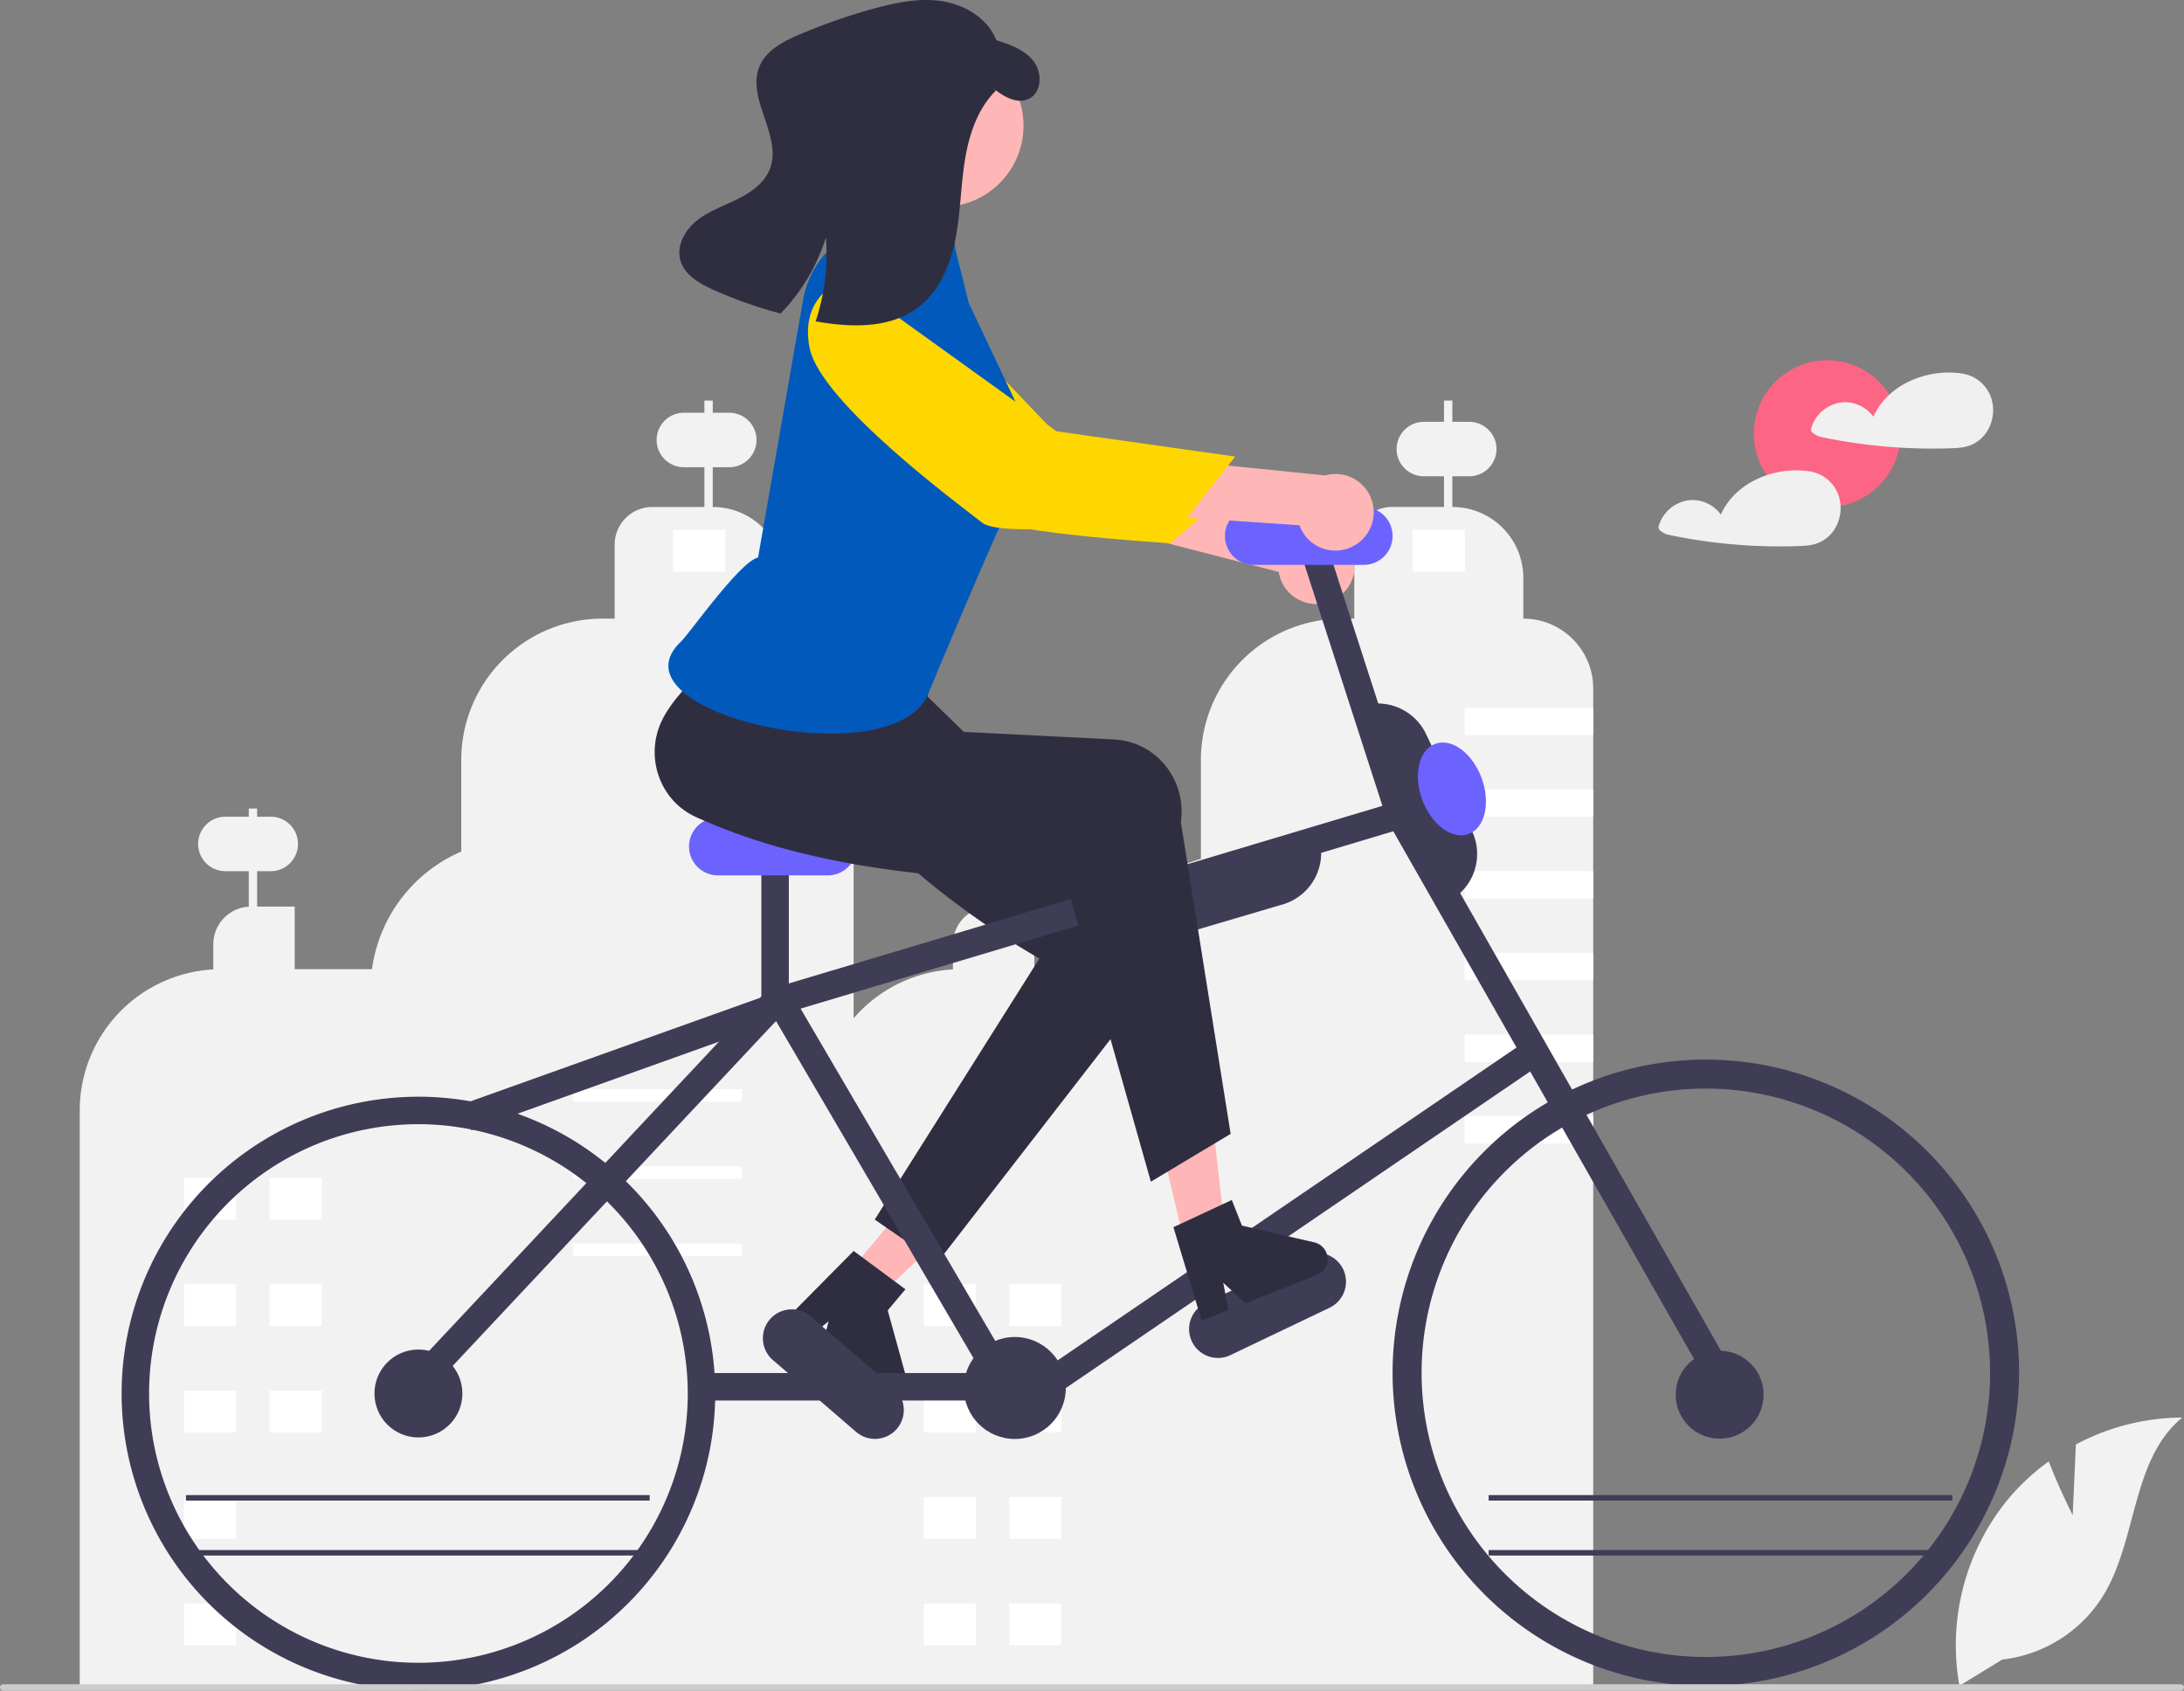 <svg xmlns="http://www.w3.org/2000/svg" data-name="Layer 1" width="794.67" height="615.311"
     viewBox="0 0 794.67 615.311" xmlns:xlink="http://www.w3.org/1999/xlink">
  <rect x="0" y="0" width="794.67" height="615.311" fill="#808080" stroke="none"/>
  <path
    d="M774.46,374.977a25.326,25.326,0,0,0-17.988-7.45V352.71a25.801,25.801,0,0,0-25.818-25.818V315.726h6.145a9.911,9.911,0,0,0,0-19.822h-6.145v-7.747h-3.039v7.747h-7.334a9.911,9.911,0,0,0,0,19.822h7.334v11.166H708.685a13.708,13.708,0,0,0-13.71,13.71V367.527h-4.377a51.434,51.434,0,0,0-51.437,51.438v35.983a54.579,54.579,0,0,0-38.066,40.152H578.547V472.318h-13.669v-9.58h8.391a9.911,9.911,0,0,0,0-19.822h-8.391v-6.289h-3.037v6.289h-5.09a9.911,9.911,0,1,0,0,19.822h5.09v9.621A13.703,13.703,0,0,0,548.931,486.032v9.15a51.444,51.444,0,0,0-48.601,51.363v210.546H639.16v.001H781.91V392.965A25.325,25.325,0,0,0,774.46,374.977Z"
    transform="translate(-202.201 -142.393)" fill="#f2f2f2"/>
  <path
    d="M487.36,367.522V352.714a25.819,25.819,0,0,0-25.819-25.819h0V312.422h6.012a9.911,9.911,0,1,0,0-19.822h-6.012v-4.435h-3.037v4.435H451.035a9.911,9.911,0,1,0,0,19.822h7.469V326.894h-18.94a13.714,13.714,0,0,0-13.714,13.714v26.913h-4.371A51.444,51.444,0,0,0,370.034,418.966v33.333a54.553,54.553,0,0,0-32.476,42.801H309.429V472.318h-13.669V459.434h4.959a9.911,9.911,0,0,0,0-19.822h-4.959v-2.986h-3.038v2.986h-8.521a9.911,9.911,0,0,0,0,19.822h8.521v12.924a13.703,13.703,0,0,0-12.91,13.673v9.15a51.444,51.444,0,0,0-48.601,51.363v210.546H512.8V392.961A25.44,25.44,0,0,0,487.36,367.522Z"
    transform="translate(-202.201 -142.393)" fill="#f2f2f2"/>
  <rect x="300.316" y="571.039" width="18.985" height="15.188"
        transform="translate(417.417 1014.873) rotate(-180)" fill="#fff"/>
  <rect x="269.181" y="571.039" width="18.985" height="15.188"
        transform="translate(355.147 1014.873) rotate(-180)" fill="#fff"/>
  <rect x="300.316" y="609.768" width="18.985" height="15.188"
        transform="translate(417.417 1092.331) rotate(-180)" fill="#fff"/>
  <rect x="269.181" y="609.768" width="18.985" height="15.188"
        transform="translate(355.147 1092.331) rotate(-180)" fill="#fff"/>
  <rect x="300.316" y="648.497" width="18.985" height="15.188"
        transform="translate(417.417 1169.789) rotate(-180)" fill="#fff"/>
  <rect x="269.181" y="648.497" width="18.985" height="15.188"
        transform="translate(355.147 1169.789) rotate(-180)" fill="#fff"/>
  <rect x="269.181" y="687.226" width="18.985" height="15.188"
        transform="translate(355.147 1247.247) rotate(-180)" fill="#fff"/>
  <rect x="269.181" y="725.955" width="18.985" height="15.188"
        transform="translate(355.147 1324.705) rotate(-180)" fill="#fff"/>
  <rect x="410.662" y="538.765" width="61.511" height="4.556"
        transform="translate(680.633 939.693) rotate(-180)" fill="#fff"/>
  <rect x="410.662" y="566.862" width="61.511" height="4.556"
        transform="translate(680.633 995.888) rotate(-180)" fill="#fff"/>
  <rect x="410.662" y="594.96" width="61.511" height="4.556"
        transform="translate(680.633 1052.083) rotate(-180)" fill="#fff"/>
  <rect x="447.112" y="335.248" width="18.985" height="15.188"
        transform="translate(711.009 543.29) rotate(-180)" fill="#fff"/>
  <rect x="569.434" y="609.768" width="18.985" height="15.188"
        transform="translate(955.653 1092.331) rotate(-180)" fill="#fff"/>
  <rect x="538.299" y="609.768" width="18.985" height="15.188"
        transform="translate(893.383 1092.331) rotate(-180)" fill="#fff"/>
  <rect x="569.434" y="648.497" width="18.985" height="15.188"
        transform="translate(955.653 1169.789) rotate(-180)" fill="#fff"/>
  <rect x="538.299" y="648.497" width="18.985" height="15.188"
        transform="translate(893.383 1169.789) rotate(-180)" fill="#fff"/>
  <rect x="569.434" y="687.226" width="18.985" height="15.188"
        transform="translate(955.653 1247.247) rotate(-180)" fill="#fff"/>
  <rect x="538.299" y="687.226" width="18.985" height="15.188"
        transform="translate(893.383 1247.247) rotate(-180)" fill="#fff"/>
  <rect x="569.434" y="725.955" width="18.985" height="15.188"
        transform="translate(955.653 1324.705) rotate(-180)" fill="#fff"/>
  <rect x="538.299" y="725.955" width="18.985" height="15.188"
        transform="translate(893.383 1324.705) rotate(-180)" fill="#fff"/>
  <rect x="716.23" y="335.248" width="18.985" height="15.188"
        transform="translate(1249.245 543.29) rotate(-180)" fill="#fff"/>
  <rect x="532.946" y="257.576" width="46.763" height="9.911" fill="#fff"/>
  <rect x="532.946" y="287.309" width="46.763" height="9.911" fill="#fff"/>
  <rect x="532.946" y="317.041" width="46.763" height="9.911" fill="#fff"/>
  <rect x="532.946" y="346.774" width="46.763" height="9.911" fill="#fff"/>
  <rect x="532.946" y="376.507" width="46.763" height="9.911" fill="#fff"/>
  <rect x="532.946" y="406.239" width="46.763" height="9.911" fill="#fff"/>
  <polygon points="309.242 462.575 319.986 471.566 360.55 433.48 344.693 420.211 309.242 462.575" fill="#ffb6b6"/>
  <path
    d="M543.229,601.927l-22.753-15.705,59.908-94.981c-43.42-25.238-73.281-56.025-97.645-89.843-8.28-11.413-13.327-24.695-1.776-33.257q.81-.6,1.663-1.137c13.172-8.208,8.896,4.093,26.952-1.948l16.314,17.403,35.247,34.296,60.121,38.378c12.091,7.718,15.445,23.952,7.493,36.26q-.63.975-1.342,1.893Z"
    transform="translate(-202.201 -142.393)" fill="#2f2e41"/>
  <path
    d="M512.804,597.644l18.838,13.944-6.433,7.687,7.199,26.056a6.261,6.261,0,0,1-10.054,6.47l-21.361-17.876,2.682-10.685-7.801,6.401-8.054-6.74Z"
    transform="translate(-202.201 -142.393)" fill="#2f2e41"/>
  <rect x="368.397" y="523.225" width="123.401" height="10"
        transform="translate(-354.949 33.275) rotate(-19.677)" fill="#3f3d56"/>
  <path
    d="M513.686,663.477,483.41,637.336a10.5,10.5,0,0,1,13.724-15.895l30.276,26.141a10.5,10.5,0,1,1-13.724,15.895Z"
    transform="translate(-202.201 -142.393)" fill="#3f3d56"/>
  <path
    d="M685.671,361.46a13.844,13.844,0,0,1-18.192-10.942L559.325,322.668l17.638-18.507,103.011,30.247a13.919,13.919,0,0,1,5.697,27.052Z"
    transform="translate(-202.201 -142.393)" fill="#ffb6b6"/>
  <path
    d="M521.369,232.152s-17.586,2.038-17.27,22.303,43.425,66.43,50.15,74.079,73.844,11.557,73.844,11.557l20.967-18.436-62.168-20.946Z"
    transform="translate(-202.201 -142.393)" fill="#fed701"/>
  <path
    d="M485.697,327.27l-3.967,18.608s-7.22,15.487-5.819,19.625c1.388,4.115,63.883,26.485,63.883,26.485s5.354-27.903,14.289-46.725Z"
    transform="translate(-202.201 -142.393)" fill="#ffb6b6"/>
  <path
    d="M685.983,618.312l-36.092,17.244a10.5,10.5,0,0,1-9.053-18.949l36.092-17.244a10.5,10.5,0,1,1,9.053,18.949Z"
    transform="translate(-202.201 -142.393)" fill="#3f3d56"/>
  <path
    d="M822.89,755.959A113.98,113.98,0,1,1,936.869,641.98,114.109,114.109,0,0,1,822.89,755.959Zm0-217.406a103.426,103.426,0,1,0,103.426,103.426A103.543,103.543,0,0,0,822.89,538.554Z"
    transform="translate(-202.201 -142.393)" fill="#3f3d56"/>
  <circle cx="625.709" cy="507.567" r="16" fill="#3f3d56"/>
  <path
    d="M354.45,757.513a108,108,0,1,1,108-108A108.122,108.122,0,0,1,354.45,757.513Zm0-206a98,98,0,1,0,98,98A98.111,98.111,0,0,0,354.45,551.513Z"
    transform="translate(-202.201 -142.393)" fill="#3f3d56"/>
  <circle cx="152.248" cy="507.12" r="16" fill="#3f3d56"/>
  <circle cx="369.248" cy="505.12" r="18.553" fill="#3f3d56"/>
  <polygon
    points="156.357 505.986 149.061 499.147 279.296 360.214 511.708 290.657 627.053 493.091 618.365 498.042 506.957 302.518 284.748 369.021 156.357 505.986"
    fill="#3f3d56"/>
  <rect x="255.219" y="499.678" width="98.272" height="10" fill="#3f3d56"/>
  <rect x="277.022" y="312.334" width="10" height="52.283" fill="#3f3d56"/>
  <rect x="690.222" y="335.391" width="10" height="106.158"
        transform="translate(-287.939 90.051) rotate(-17.897)" fill="#3f3d56"/>
  <rect x="519.91" y="491.836" width="10" height="162.247"
        transform="translate(-419.803 201.461) rotate(-30.358)" fill="#3f3d56"/>
  <rect x="566.402" y="579.959" width="213.016" height="10"
        transform="translate(-414.804 338.391) rotate(-34.291)" fill="#3f3d56"/>
  <path d="M503.41,460.959h-40a10.5,10.5,0,0,1,0-21h40a10.5,10.5,0,1,1,0,21Z"
        transform="translate(-202.201 -142.393)" fill="#6c63ff"/>
  <path d="M698.41,347.959h-40a10.5,10.5,0,0,1,0-21h40a10.5,10.5,0,0,1,0,21Z"
        transform="translate(-202.201 -142.393)" fill="#6c63ff"/>
  <path
    d="M956.381,693.788l1.144-25.719a83.066,83.066,0,0,1,38.745-9.808c-18.608,15.214-16.283,44.541-28.899,65a49.964,49.964,0,0,1-36.639,23.089l-15.572,9.534a83.724,83.724,0,0,1,17.647-67.845,80.873,80.873,0,0,1,14.863-13.81C951.399,684.063,956.381,693.788,956.381,693.788Z"
    transform="translate(-202.201 -142.393)" fill="#f2f2f2"/>
  <path
    d="M996.871,756.513a1.186,1.186,0,0,1-1.19,1.19h-792.29a1.19,1.19,0,0,1,0-2.38h792.29A1.187,1.187,0,0,1,996.871,756.513Z"
    transform="translate(-202.201 -142.393)" fill="#ccc"/>
  <circle cx="545.053" cy="188.118" r="29.568" transform="translate(-226.021 -48.377) rotate(-9.649)"
          fill="#ffb6b6"/>
  <circle cx="664.862" cy="157.805" r="26.701" fill="#fd6584"/>
  <path
    d="M926.826,287.556a13.248,13.248,0,0,0-11.179-9.291c-.058-.008-.113.003-.171-.001a1.666,1.666,0,0,0-.228-.052c-12.211-1.578-26.306,4.262-31.395,15.838a12.935,12.935,0,0,0-10.833-5.279,13.193,13.193,0,0,0-11.8,9.511,1.548,1.548,0,0,0,.689,1.694,6.766,6.766,0,0,0,2.79,1.416q3.326.705,6.676,1.291,6.537,1.144,13.142,1.85a195.421,195.421,0,0,0,26.918,1.017c2.993-.093,5.879-.193,8.621-1.513a12.827,12.827,0,0,0,4.945-4.316A14.551,14.551,0,0,0,926.826,287.556Z"
    transform="translate(-202.201 -142.393)" fill="#f0f0f0"/>
  <path
    d="M871.33,323.157a13.248,13.248,0,0,0-11.179-9.291c-.058-.008-.113.003-.171-.001a1.663,1.663,0,0,0-.228-.052c-12.211-1.578-26.306,4.262-31.395,15.838a12.934,12.934,0,0,0-10.833-5.279,13.193,13.193,0,0,0-11.8,9.511,1.548,1.548,0,0,0,.689,1.694,6.766,6.766,0,0,0,2.79,1.416q3.326.705,6.676,1.291,6.537,1.144,13.142,1.85a195.427,195.427,0,0,0,26.918,1.017c2.993-.093,5.879-.193,8.621-1.513a12.828,12.828,0,0,0,4.945-4.315A14.552,14.552,0,0,0,871.33,323.157Z"
    transform="translate(-202.201 -142.393)" fill="#f0f0f0"/>
  <path
    d="M728.07,470.986l-33.394-70.49.452-.214a19.498,19.498,0,0,1,25.97,9.274l16.697,35.246a19.498,19.498,0,0,1-9.274,25.97Z"
    transform="translate(-202.201 -142.393)" fill="#3f3d56"/>
  <path
    d="M625.992,483.375a19.529,19.529,0,0,1-18.676-13.991l-.142-.479,74.812-22.074.142.479a19.499,19.499,0,0,1-13.185,24.221l-37.406,11.037A19.586,19.586,0,0,1,625.992,483.375Z"
    transform="translate(-202.201 -142.393)" fill="#3f3d56"/>
  <polygon points="433.406 462.464 447.019 459.106 440.726 403.809 420.634 408.767 433.406 462.464" fill="#ffb6b6"/>
  <path
    d="M629.16,588.989l21.245-9.898,3.685,9.322,26.333,6.11a6.261,6.261,0,0,1,.887,11.922l-25.904,10.238-8.109-7.456,1.901,9.91-9.767,3.86Z"
    transform="translate(-202.201 -142.393)" fill="#2f2e41"/>
  <path
    d="M649.983,555.029l-29.026,17.407L589.999,463.104c-50.22-.428-96.655-6.051-134.568-23.369-12.845-5.816-18.559-21.198-12.762-34.356q.406-.923.882-1.812c7.38-13.653,21.688-21.671,34.383-35.859l62.976,23.251-4.513,16.959,71.237,3.576c14.326.719,25.279,13.163,24.464,27.793q-.065,1.159-.228,2.309Z"
    transform="translate(-202.201 -142.393)" fill="#2f2e41"/>
  <path
    d="M526.842,216.982l19.353,10.119a5.532,5.532,0,0,1,3.475,5.401l5.041,20.172,17.737,37.543s4.622,19.981-4.198,38.847-28.34,65.895-28.34,65.895c-12.731,30.494-117.233,6.945-90-19,3.24-3.087,21.453-29.163,28.117-30.662l16.351-93.566a33.944,33.944,0,0,1,16.503-23.807c2.62-1.481,5.048-2.358,6.712-1.91C521.386,226.898,523.179,218.307,526.842,216.982Z"
    transform="translate(-202.201 -142.393)" fill="#015abb"/>
  <path
    d="M694.921,340.959a13.844,13.844,0,0,1-19.89-7.419l-111.428-7.536,13.944-21.429,106.811,10.836a13.919,13.919,0,0,1,10.563,25.547Z"
    transform="translate(-202.201 -142.393)" fill="#ffb6b6"/>
  <path
    d="M509.686,243.987s-16.914,5.229-12.885,25.093,54.875,57.336,62.889,63.621,74.711-2.187,74.711-2.187l17.229-21.969-64.956-9.185Z"
    transform="translate(-202.201 -142.393)" fill="#fed701"/>
  <path
    d="M576.592,178.336c-4.465,2.199-9.52-.988-13.427-4.158l1.398,1.182c-6.778,6.731-9.88,16.347-11.347,25.797-1.469,9.44-1.544,19.079-3.419,28.456-1.877,9.367-5.872,18.8-13.457,24.604-10.161,7.773-24.289,7.426-36.879,5.205-.168-.032-.324-.056-.492-.089a76.722,76.722,0,0,0,3.728-30.456,69.759,69.759,0,0,1-16.464,27.62,160.141,160.141,0,0,1-24.409-8.611c-5.106-2.287-10.61-5.428-12.076-10.829-1.469-5.36,1.756-11.03,6.111-14.469,4.355-3.439,9.725-5.264,14.702-7.734,4.968-2.458,9.874-5.939,11.82-11.139,4.489-11.962-8.788-25.498-3.789-37.262,2.465-5.785,8.617-8.981,14.404-11.456a213.119,213.119,0,0,1,27.176-9.479c8.131-2.234,16.626-3.993,24.946-2.669,8.32,1.324,16.508,6.292,19.578,14.149,5.005,1.634,10.319,3.48,13.563,7.645C581.503,168.798,581.319,176.011,576.592,178.336Z"
    transform="translate(-202.201 -142.393)" fill="#2f2e41"/>
  <rect x="67.657" y="544.094" width="168.737" height="2" fill="#3f3d56"/>
  <rect x="67.657" y="564.094" width="168.737" height="2" fill="#3f3d56"/>
  <rect x="541.657" y="544.094" width="168.737" height="2" fill="#3f3d56"/>
  <rect x="541.657" y="564.094" width="168.737" height="2" fill="#3f3d56"/>
  <ellipse cx="730.5" cy="429.5" rx="11.5" ry="17.5" transform="translate(-305.806 137.543) rotate(-20.288)"
           fill="#6c63ff"/>
</svg>
